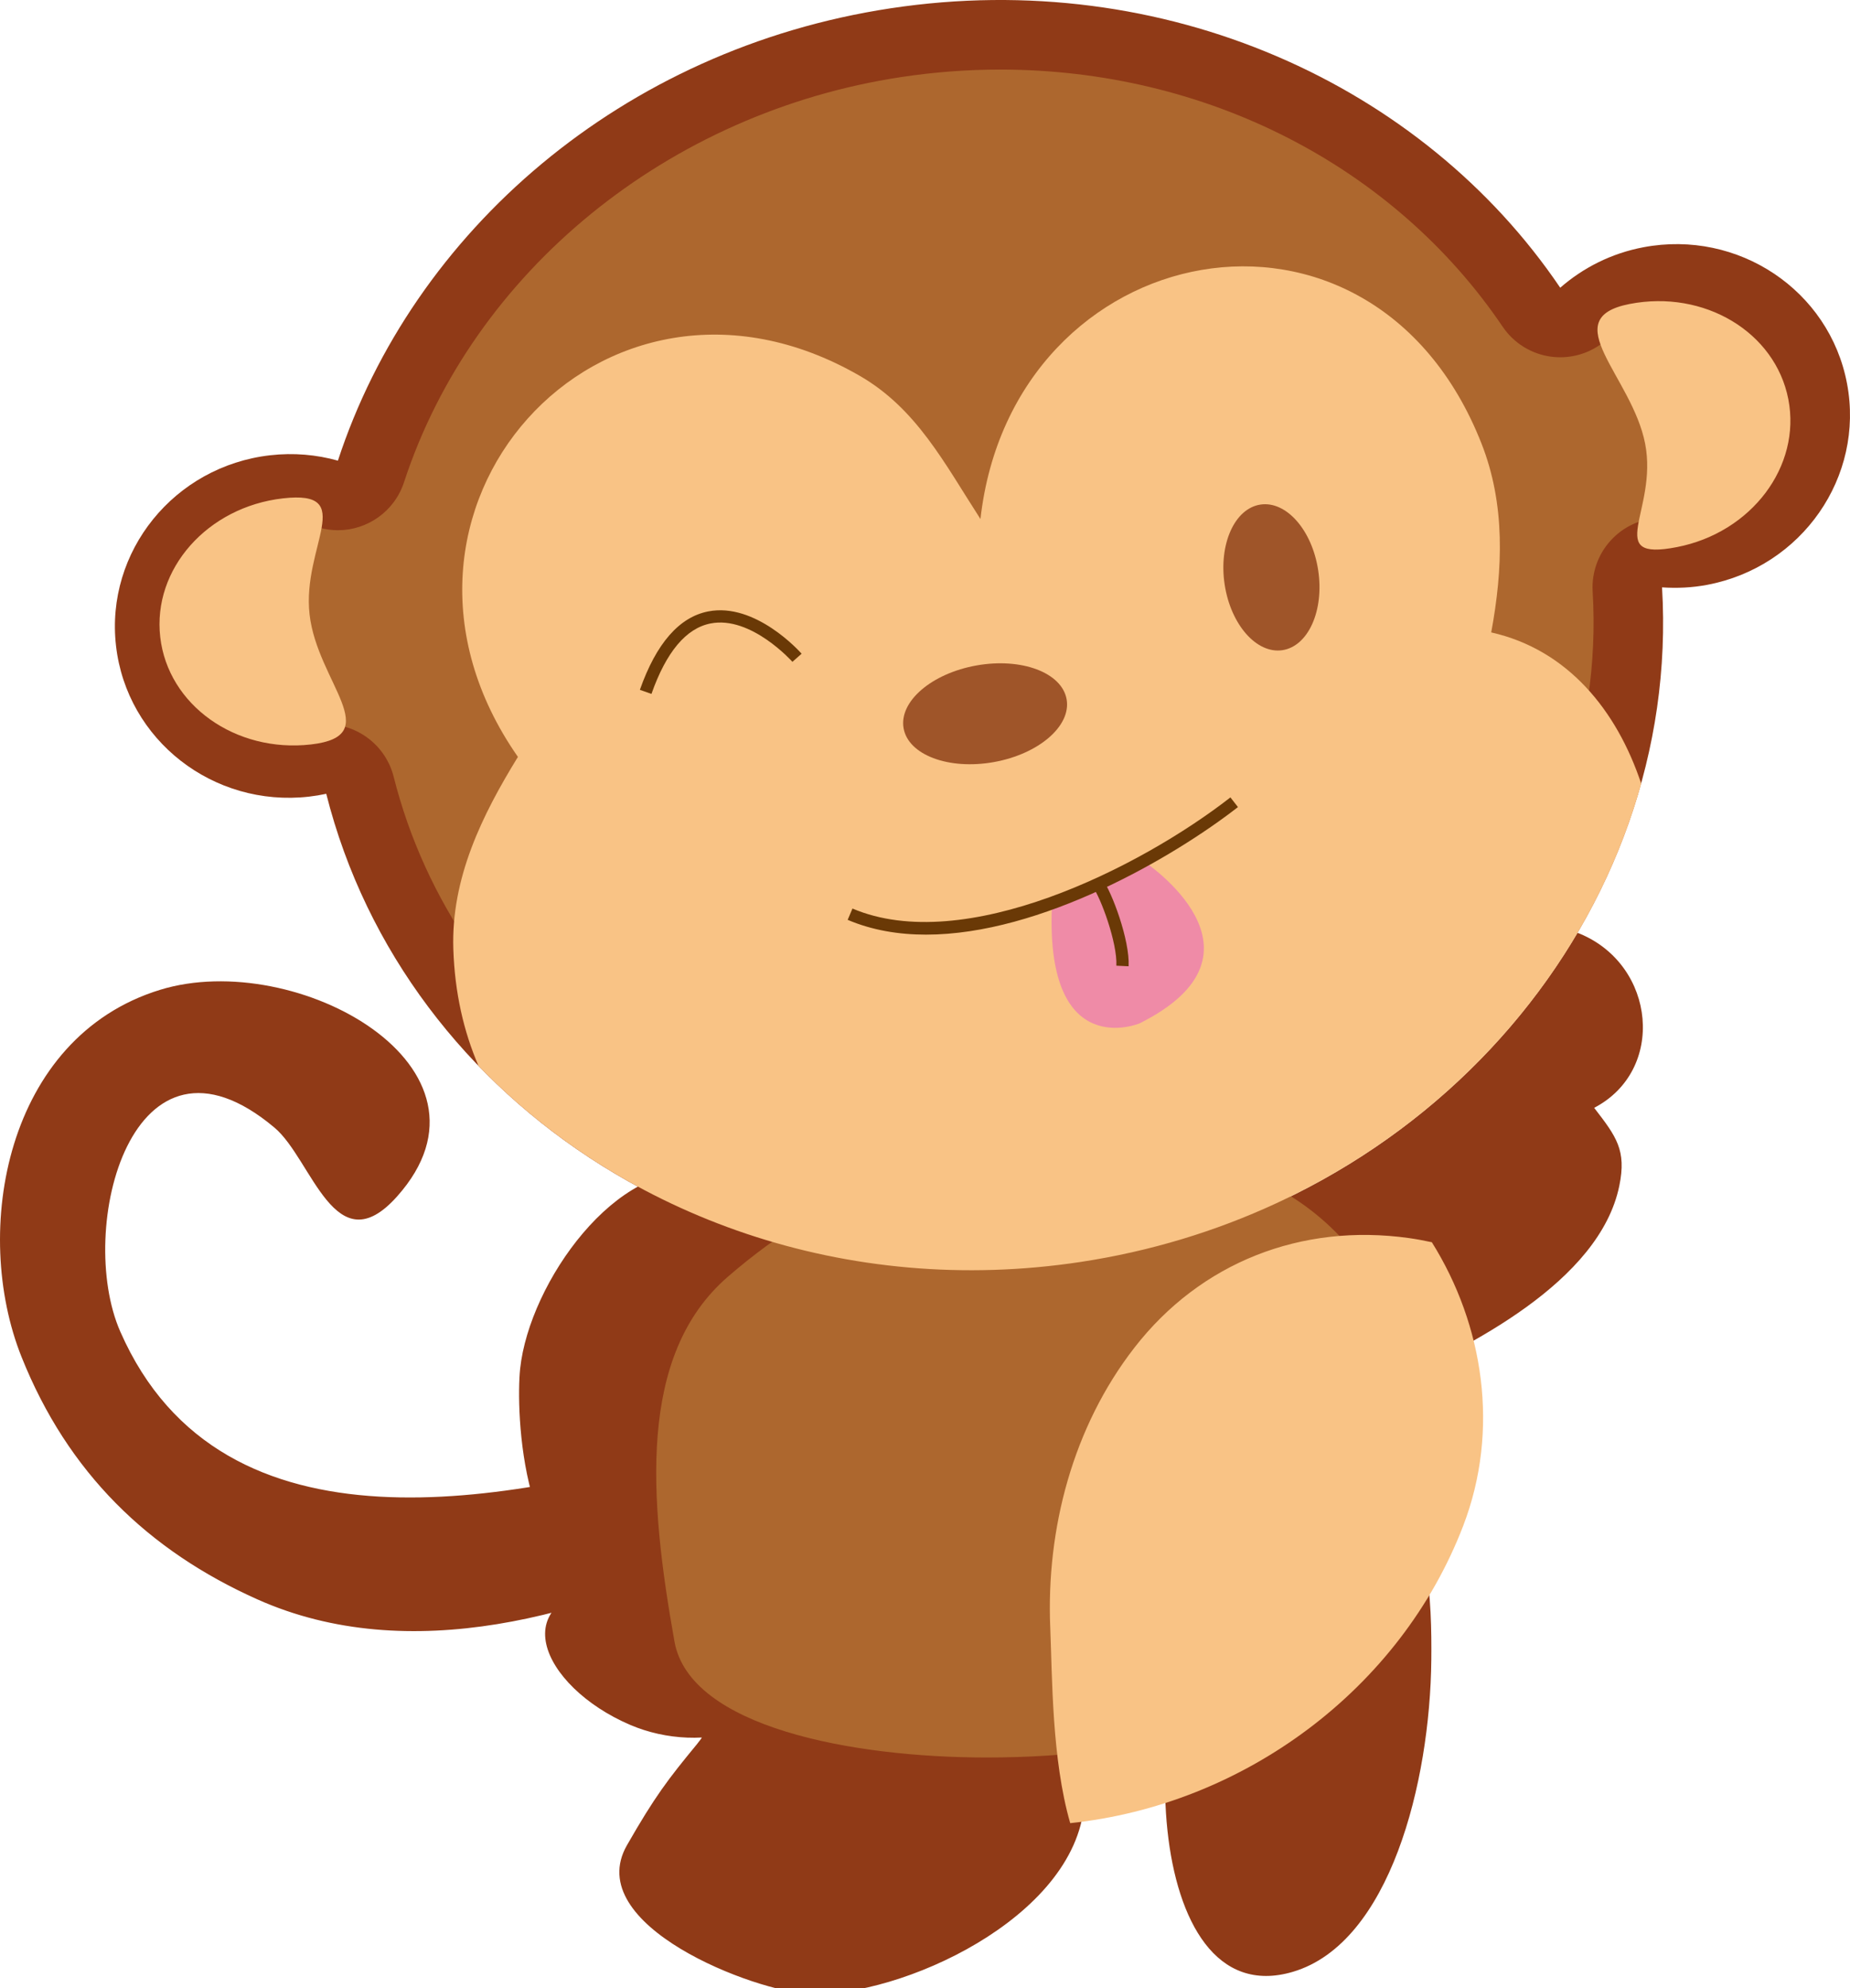 <?xml version="1.0" encoding="utf-8"?>
<!-- Generator: Adobe Illustrator 16.0.0, SVG Export Plug-In . SVG Version: 6.00 Build 0)  -->
<!DOCTYPE svg PUBLIC "-//W3C//DTD SVG 1.1//EN" "http://www.w3.org/Graphics/SVG/1.1/DTD/svg11.dtd">
<svg version="1.1" id="图层_1" xmlns="http://www.w3.org/2000/svg" xmlns:xlink="http://www.w3.org/1999/xlink" x="0px" y="0px"
	 width="160.085px" height="171.934px" viewBox="0 0 160.085 171.934" enable-background="new 0 0 160.085 171.934"
	 xml:space="preserve">
<path fill="#903A17" d="M120.188,119.6c-12.145,5.49-13.5-5.486-19.674-13.745c3.468-3.881,7.629-6.574,11.879-9.512
	c5.741-3.968,16.704-18.76,24.328-15.585c6.573,2.742,7.444,11.814,1.226,15.052c1.927,2.496,2.809,3.663,2.177,6.741
	C138.415,110.881,127.039,116.505,120.188,119.6 M23.749,97.521c3.268,2.743,5.233,11.966,10.605,5.96
	c9.962-11.14-8.713-21.501-20.504-17.876C0.48,89.711-2.48,106.488,1.862,117.348c4.012,10.032,10.972,16.752,20.404,20.97
	c13.114,5.862,28.569,1.435,40.987-4.732c-0.672-2.804-1.463-5.646-2.201-8.461c-16.647,4.606-41.787,10.209-50.645-9.964
	C6.52,106.308,11.431,87.175,23.749,97.521 M123.855,143.552c0.049-4.824-0.159-13.059-4.172-15.205
	c-4.471-2.388-11.096,5.37-14.117,8.723c-7.295,8.087-6.924,37.38,6.31,33.461C120.271,168.047,123.747,154.159,123.855,143.552
	 M54.253,159.582c-3.978,6.944,11.121,12.685,15.786,12.858c7.862,0.293,22.949-6.525,23.781-16.395
	c0.643-7.625-3.646-15.871-13.456-20.323c-5.667-2.571-22.513-1.365-22.769,5.404c-0.164,4.373,6.476,5.152,2.713,9.719
	C57.781,153.912,56.673,155.358,54.253,159.582 M45.01,118.368c-0.389,3.606,0.071,18.854,8.78,18.58
	c-10.664,0.952-6.975,8.926,0.735,12.225c6.232,2.663,14.666,0.641,16.56-6.998c1.777-7.171-5.011-12.554-4.957-19.588
	c0.052-7.153,4.829-19.237-5.311-21.066C53.458,100.19,45.815,110.881,45.01,118.368 M142.211,21.383
	c-2.777,0.524-5.224,1.776-7.201,3.501C123.098,7.283,100.747-2.869,77.078,0.716C53.84,4.234,35.731,20.021,29.24,39.839
	c-1.85-0.518-3.832-0.697-5.865-0.465c-8.297,0.948-14.269,8.324-13.336,16.478c0.93,8.153,8.412,13.993,16.71,13.044
	c0.504-0.058,0.998-0.14,1.482-0.245c6.872,27.204,34.993,45.072,65.262,40.49c30.397-4.603,52.017-30.188,50.328-58.343
	c1.278,0.086,2.587,0.031,3.906-0.218c8.207-1.55,13.626-9.344,12.101-17.407C158.306,25.112,150.417,19.833,142.211,21.383"/>
<path fill="#AD672E" d="M85.38,151.997c-11.635,0-25.69-2.625-27.015-10.023c-2.215-12.388-3.192-24.78,4.598-31.538
	c8.666-7.515,18.591-11.325,29.504-11.325c4.621,0,9.397,0.704,14.196,2.092c5.632,1.63,10.469,5.801,13.272,11.44
	c2.744,5.524,3.132,11.782,1.061,17.167c-4.738,12.323-16.956,21.176-30.404,22.024C88.888,151.942,87.136,151.997,85.38,151.997
	 M92.592,103.193c26.866-4.068,46.73-26.924,45.225-52.035c-0.104-1.726,0.54-3.413,1.768-4.631c1.13-1.122,2.655-1.745,4.236-1.745
	c0.136,0,0.273,0.005,0.41,0.014c0.234,0.016,0.472,0.024,0.712,0.024c0.573,0,1.137-0.051,1.668-0.151
	c2.409-0.455,4.497-1.799,5.876-3.784c1.356-1.951,1.866-4.294,1.431-6.594c-0.784-4.151-4.499-7.162-8.834-7.162
	c-0.582,0-1.173,0.057-1.757,0.166c-1.609,0.304-3.118,1.038-4.362,2.125c-1.102,0.959-2.509,1.48-3.955,1.48
	c-0.256,0-0.517-0.018-0.774-0.05c-1.709-0.223-3.241-1.167-4.206-2.595C120.6,14.331,104.345,6.017,86.542,6.017
	c-2.842,0-5.723,0.218-8.564,0.649C57.817,9.717,40.931,23.475,34.959,41.71c-0.827,2.526-3.176,4.147-5.716,4.147
	c-0.535,0-1.079-0.073-1.618-0.224c-0.816-0.228-1.655-0.343-2.498-0.343c-0.354,0-0.713,0.022-1.069,0.061
	c-2.436,0.279-4.615,1.467-6.135,3.344c-1.496,1.848-2.172,4.147-1.907,6.474c0.509,4.455,4.364,7.812,8.968,7.812
	c0.358,0,0.724-0.02,1.082-0.062c0.291-0.034,0.596-0.084,0.907-0.15c0.424-0.092,0.845-0.136,1.264-0.136
	c2.698,0,5.14,1.827,5.828,4.545c5.453,21.585,25.996,36.662,49.96,36.662C86.869,103.84,89.751,103.623,92.592,103.193"/>
<path fill="#F9C385" d="M121.922,107.074c0.684,0.096,1.34,0.223,1.979,0.36c4.476,7.151,5.901,16.233,2.71,24.535
	c-5.458,14.19-19.037,24.136-34.003,25.705c-1.594-5.524-1.549-12.585-1.727-16.919c-0.354-8.522,1.951-17.333,7.275-24.193
	C103.884,109.178,112.604,105.773,121.922,107.074 M142.018,67.776c-2.103-6.325-6.354-11.591-12.979-13.082
	c1.013-5.475,1.236-11.065-0.846-16.346c-9.526-24.183-40.581-18.011-43.352,6.539c-3.127-4.834-5.522-9.549-10.464-12.395
	c-22.34-12.862-44.373,11.76-29.56,32.968c-3.09,5.022-5.793,10.482-5.589,16.641c0.126,3.761,0.895,7.106,2.178,10.079
	c12.613,13.061,31.869,20.021,52.088,16.961C117.603,105.489,136.196,88.64,142.018,67.776"/>
<path fill="#F9C385" d="M154.748,34.524c1.132,5.805-3.184,11.533-9.637,12.791c-6.454,1.257-1.621-3.151-2.755-8.954
	c-1.13-5.807-7.799-10.812-1.346-12.071C147.466,25.033,153.616,28.718,154.748,34.524 M13.865,55.094
	c0.67,5.877,6.513,10.036,13.045,9.29c6.532-0.747,0.549-5.363-0.122-11.241c-0.671-5.876,4.223-10.788-2.309-10.042
	C17.944,43.848,13.192,49.217,13.865,55.094"/>
<path fill="#9F5529" d="M114.066,49.321c0.528,3.477-0.857,6.569-3.095,6.909c-2.233,0.338-4.473-2.207-5-5.683
	c-0.525-3.477,0.859-6.57,3.095-6.909C111.302,43.3,113.541,45.845,114.066,49.321 M84.5,57.551c-3.896,0.693-6.72,3.126-6.31,5.434
	c0.41,2.308,3.902,3.618,7.796,2.926c3.896-0.694,6.721-3.126,6.311-5.434C91.886,58.168,88.395,56.858,84.5,57.551"/>
<path fill="#EF8BA7" d="M98.985,74.5c0,0,11.924,7.855-0.382,14.011c0,0-8.076,3.37-7.588-9.943
	C91.016,78.567,99.039,74.849,98.985,74.5"/>
<path fill="#6A3906" d="M56.372,60.013L55.37,59.66c1.414-4.012,3.404-6.293,5.917-6.782c4.087-0.795,7.917,3.476,8.079,3.658
	l-0.796,0.702c-0.035-0.039-3.593-4.008-7.083-3.318C59.372,54.332,57.65,56.383,56.372,60.013 M107.123,69.8l-0.652-0.837
	c-7.852,6.113-23.04,13.718-32.705,9.612l-0.415,0.977c2.104,0.894,4.399,1.279,6.784,1.279
	C90.067,80.831,101.537,74.149,107.123,69.8 M95.397,76.041l-0.852,0.634c0.699,0.938,2.149,4.859,2.057,6.843l1.061,0.051
	C97.77,81.301,96.208,77.129,95.397,76.041"/>
</svg>
